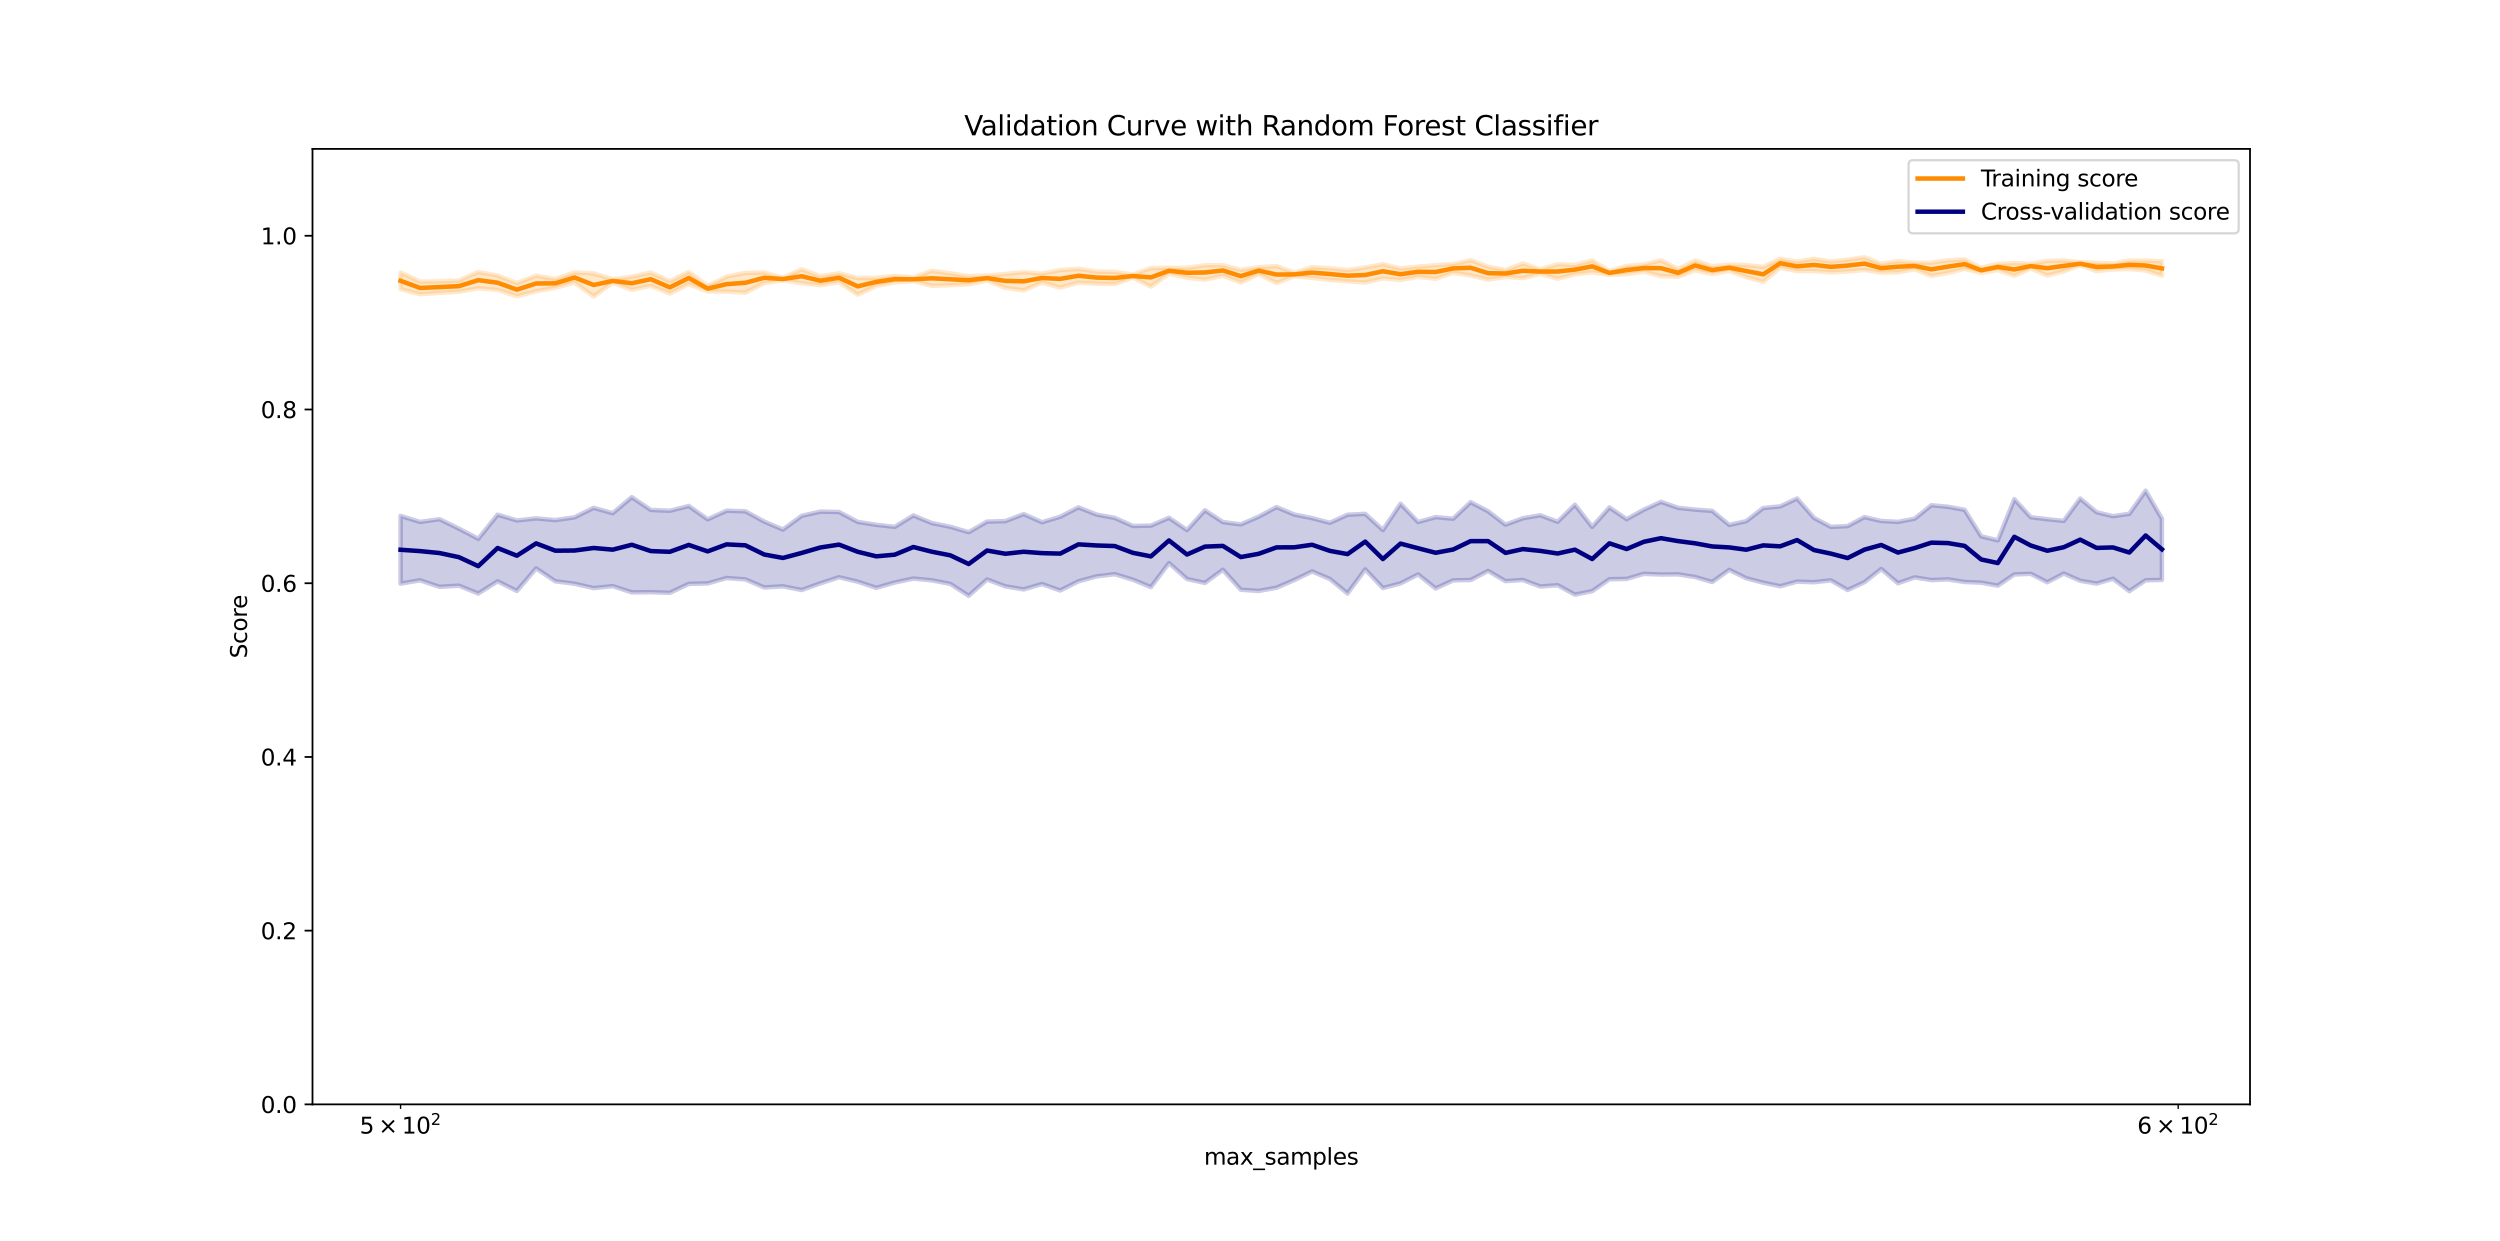 <?xml version="1.0" encoding="utf-8" standalone="no"?>
<!DOCTYPE svg PUBLIC "-//W3C//DTD SVG 1.1//EN"
  "http://www.w3.org/Graphics/SVG/1.1/DTD/svg11.dtd">
<svg xmlns:xlink="http://www.w3.org/1999/xlink" width="1105.92pt" height="548.928pt" viewBox="0 0 1105.92 548.928" xmlns="http://www.w3.org/2000/svg" version="1.1">
 <defs>
  <style type="text/css">*{stroke-linejoin: round; stroke-linecap: butt}</style>
 </defs>
 <g id="figure_1">
  <g id="patch_1">
   <path d="M 0 548.928 
L 1105.92 548.928 
L 1105.92 0 
L 0 0 
z
" style="fill: #ffffff"/>
  </g>
  <g id="axes_1">
   <g id="patch_2">
    <path d="M 138.24 488.546 
L 995.328 488.546 
L 995.328 65.871 
L 138.24 65.871 
z
" style="fill: #ffffff"/>
   </g>
   <g id="PolyCollection_1">
    <defs>
     <path id="mfc3f3c29f9" d="M 177.199 -428.39 
L 177.199 -421.031 
L 185.816 -418.755 
L 194.416 -419.387 
L 203 -419.89 
L 211.566 -421.408 
L 220.115 -420.706 
L 228.647 -417.873 
L 237.163 -420.086 
L 245.661 -421.64 
L 254.143 -423.971 
L 262.609 -417.767 
L 271.057 -423.882 
L 279.49 -420.736 
L 287.905 -422.501 
L 296.305 -419.062 
L 304.688 -423.241 
L 313.054 -420.045 
L 321.405 -419.926 
L 329.739 -419.501 
L 338.058 -423.714 
L 346.36 -424.951 
L 354.647 -423.649 
L 362.917 -422.756 
L 371.172 -424.102 
L 379.411 -418.594 
L 387.634 -422.449 
L 395.841 -423.972 
L 404.033 -424.587 
L 412.21 -422.506 
L 420.371 -422.741 
L 428.516 -423.162 
L 436.647 -424.779 
L 444.761 -421.584 
L 452.861 -420.481 
L 460.946 -423.986 
L 469.015 -421.7 
L 477.069 -423.889 
L 485.108 -423.46 
L 493.133 -423.276 
L 501.142 -426.181 
L 509.137 -422.133 
L 517.117 -427.827 
L 525.082 -426.106 
L 533.032 -425.19 
L 540.968 -426.976 
L 548.889 -423.99 
L 556.795 -427.711 
L 564.688 -423.736 
L 572.565 -426.763 
L 580.429 -425.968 
L 588.278 -425.127 
L 596.113 -424.493 
L 603.933 -423.971 
L 611.74 -425.794 
L 619.532 -425.065 
L 627.31 -426.47 
L 635.075 -425.595 
L 642.825 -428.281 
L 650.562 -427.102 
L 658.284 -425.233 
L 665.993 -426.389 
L 673.688 -425.933 
L 681.369 -427.788 
L 689.037 -425.623 
L 696.691 -427.606 
L 704.332 -428.492 
L 711.959 -427.323 
L 719.572 -427.671 
L 727.172 -428.795 
L 734.759 -426.806 
L 742.332 -426.485 
L 749.893 -429.386 
L 757.439 -427.749 
L 764.973 -429.096 
L 772.494 -426.382 
L 780.001 -424.265 
L 787.496 -430.488 
L 794.977 -429.004 
L 802.446 -429.036 
L 809.901 -428.498 
L 817.344 -428.847 
L 824.774 -429.52 
L 832.191 -428.362 
L 839.596 -428.492 
L 846.987 -429.823 
L 854.366 -426.859 
L 861.733 -428.232 
L 869.087 -429.98 
L 876.428 -428.204 
L 883.757 -429.466 
L 891.074 -426.927 
L 898.378 -430.14 
L 905.669 -427.077 
L 912.949 -428.918 
L 920.216 -431.577 
L 927.471 -429.007 
L 934.714 -429.743 
L 941.944 -429.925 
L 949.163 -429.294 
L 956.369 -427.037 
L 956.369 -433.334 
L 956.369 -433.334 
L 949.163 -433.662 
L 941.944 -433.634 
L 934.714 -432.359 
L 927.471 -432.719 
L 920.216 -432.936 
L 912.949 -433.688 
L 905.669 -433.503 
L 898.378 -432.29 
L 891.074 -432.519 
L 883.757 -432.189 
L 876.428 -430.509 
L 869.087 -434.21 
L 861.733 -433.709 
L 854.366 -432.718 
L 846.987 -432.71 
L 839.596 -433.387 
L 832.191 -432.252 
L 824.774 -435.106 
L 817.344 -434.048 
L 809.901 -433.248 
L 802.446 -434.456 
L 794.977 -433.185 
L 787.496 -434.464 
L 780.001 -430.881 
L 772.494 -431.667 
L 764.973 -431.932 
L 757.439 -431.135 
L 749.893 -433.629 
L 742.332 -429.966 
L 734.759 -433.787 
L 727.172 -431.881 
L 719.572 -431.294 
L 711.959 -429.063 
L 704.332 -433.688 
L 696.691 -431.687 
L 689.037 -432.03 
L 681.369 -429.805 
L 673.688 -432.367 
L 665.993 -429.483 
L 658.284 -430.948 
L 650.562 -433.851 
L 642.825 -432.102 
L 635.075 -431.622 
L 627.31 -430.936 
L 619.532 -430.17 
L 611.74 -432.073 
L 603.933 -430.584 
L 596.113 -429.437 
L 588.278 -430.279 
L 580.429 -430.726 
L 572.565 -428.315 
L 564.688 -431.208 
L 556.795 -430.728 
L 548.889 -429.546 
L 540.968 -431.611 
L 533.032 -431.601 
L 525.082 -430.421 
L 517.117 -430.482 
L 509.137 -430.312 
L 501.142 -427.471 
L 493.133 -428.656 
L 485.108 -428.798 
L 477.069 -430.002 
L 469.015 -429.435 
L 460.946 -427.89 
L 452.861 -428.506 
L 444.761 -427.749 
L 436.647 -427.02 
L 428.516 -426.768 
L 420.371 -428.019 
L 412.21 -429.119 
L 404.033 -426.181 
L 395.841 -426.895 
L 387.634 -426.013 
L 379.411 -425.921 
L 371.172 -428.027 
L 362.917 -426.73 
L 354.647 -429.783 
L 346.36 -426.028 
L 338.058 -428.382 
L 329.739 -428.18 
L 321.405 -426.537 
L 313.054 -422.453 
L 304.688 -428.651 
L 296.305 -424.544 
L 287.905 -428.349 
L 279.49 -426.509 
L 271.057 -425.424 
L 262.609 -427.954 
L 254.143 -428.386 
L 245.661 -425.541 
L 237.163 -426.963 
L 228.647 -423.718 
L 220.115 -427.024 
L 211.566 -428.594 
L 203 -424.802 
L 194.416 -424.454 
L 185.816 -424.348 
L 177.199 -428.39 
z
" style="stroke: #ff8c00; stroke-opacity: 0.2; stroke-width: 2"/>
    </defs>
    <g clip-path="url(#p7d0a2be722)">
     <use xlink:href="#mfc3f3c29f9" x="0" y="548.928" style="fill: #ff8c00; fill-opacity: 0.2; stroke: #ff8c00; stroke-opacity: 0.2; stroke-width: 2"/>
    </g>
   </g>
   <g id="PolyCollection_2">
    <defs>
     <path id="m14b82d2ad3" d="M 177.199 -320.711 
L 177.199 -290.747 
L 185.816 -292.224 
L 194.416 -289.325 
L 203 -289.835 
L 211.566 -286.371 
L 220.115 -291.758 
L 228.647 -287.515 
L 237.163 -297.486 
L 245.661 -291.785 
L 254.143 -290.705 
L 262.609 -288.766 
L 271.057 -289.641 
L 279.49 -286.884 
L 287.905 -286.956 
L 296.305 -286.675 
L 304.688 -290.642 
L 313.054 -290.836 
L 321.405 -293.227 
L 329.739 -292.628 
L 338.058 -289.062 
L 346.36 -289.551 
L 354.647 -287.912 
L 362.917 -290.881 
L 371.172 -293.575 
L 379.411 -291.619 
L 387.634 -288.882 
L 395.841 -291.251 
L 404.033 -292.984 
L 412.21 -292.202 
L 420.371 -290.628 
L 428.516 -285.373 
L 436.647 -292.59 
L 444.761 -289.531 
L 452.861 -288.189 
L 460.946 -290.564 
L 469.015 -287.711 
L 477.069 -291.775 
L 485.108 -293.955 
L 493.133 -294.919 
L 501.142 -292.5 
L 509.137 -289.194 
L 517.117 -299.826 
L 525.082 -292.794 
L 533.032 -291.055 
L 540.968 -296.887 
L 548.889 -288.055 
L 556.795 -287.513 
L 564.688 -288.94 
L 572.565 -292.334 
L 580.429 -296.143 
L 588.278 -292.823 
L 596.113 -286.398 
L 603.933 -297.049 
L 611.74 -288.806 
L 619.532 -290.836 
L 627.31 -294.805 
L 635.075 -288.629 
L 642.825 -292.199 
L 650.562 -292.333 
L 658.284 -296.357 
L 665.993 -291.854 
L 673.688 -292.369 
L 681.369 -289.468 
L 689.037 -290.05 
L 696.691 -285.876 
L 704.332 -287.418 
L 711.959 -292.704 
L 719.572 -292.841 
L 727.172 -295.068 
L 734.759 -294.78 
L 742.332 -294.832 
L 749.893 -293.671 
L 757.439 -291.466 
L 764.973 -296.829 
L 772.494 -293.132 
L 780.001 -291.143 
L 787.496 -289.588 
L 794.977 -291.638 
L 802.446 -291.377 
L 809.901 -292.191 
L 817.344 -287.927 
L 824.774 -291.38 
L 832.191 -297.222 
L 839.596 -290.93 
L 846.987 -293.498 
L 854.366 -292.314 
L 861.733 -292.629 
L 869.087 -291.48 
L 876.428 -291.177 
L 883.757 -289.845 
L 891.074 -294.811 
L 898.378 -295.085 
L 905.669 -291.344 
L 912.949 -295.201 
L 920.216 -292.017 
L 927.471 -290.776 
L 934.714 -292.924 
L 941.944 -287.407 
L 949.163 -292.231 
L 956.369 -292.39 
L 956.369 -319.458 
L 956.369 -319.458 
L 949.163 -331.846 
L 941.944 -321.628 
L 934.714 -320.598 
L 927.471 -322.325 
L 920.216 -328.384 
L 912.949 -318.505 
L 905.669 -319.246 
L 898.378 -320.108 
L 891.074 -328.11 
L 883.757 -309.888 
L 876.428 -311.685 
L 869.087 -323.4 
L 861.733 -324.733 
L 854.366 -325.434 
L 846.987 -319.459 
L 839.596 -318.07 
L 832.191 -318.46 
L 824.774 -320.178 
L 817.344 -316.214 
L 809.901 -315.856 
L 802.446 -319.829 
L 794.977 -328.393 
L 787.496 -324.922 
L 780.001 -324.186 
L 772.494 -318.385 
L 764.973 -316.709 
L 757.439 -322.921 
L 749.893 -323.491 
L 742.332 -324.288 
L 734.759 -326.923 
L 727.172 -323.446 
L 719.572 -319.272 
L 711.959 -324.436 
L 704.332 -315.859 
L 696.691 -325.652 
L 689.037 -318.105 
L 681.369 -320.997 
L 673.688 -319.687 
L 665.993 -316.836 
L 658.284 -322.749 
L 650.562 -326.785 
L 642.825 -319.478 
L 635.075 -320.167 
L 627.31 -318.003 
L 619.532 -326.074 
L 611.74 -314.465 
L 603.933 -321.612 
L 596.113 -321.229 
L 588.278 -317.66 
L 580.429 -319.734 
L 572.565 -321.304 
L 564.688 -324.611 
L 556.795 -320.367 
L 548.889 -316.949 
L 540.968 -317.984 
L 533.032 -323.19 
L 525.082 -314.46 
L 517.117 -319.873 
L 509.137 -316.413 
L 501.142 -316.261 
L 493.133 -319.826 
L 485.108 -321.299 
L 477.069 -324.476 
L 469.015 -320.343 
L 460.946 -317.917 
L 452.861 -321.517 
L 444.761 -318.394 
L 436.647 -318.19 
L 428.516 -313.494 
L 420.371 -315.908 
L 412.21 -317.538 
L 404.033 -320.908 
L 395.841 -315.87 
L 387.634 -316.762 
L 379.411 -318.061 
L 371.172 -322.435 
L 362.917 -322.597 
L 354.647 -320.746 
L 346.36 -314.67 
L 338.058 -318.203 
L 329.739 -322.753 
L 321.405 -322.997 
L 313.054 -319.195 
L 304.688 -325.09 
L 296.305 -322.985 
L 287.905 -323.34 
L 279.49 -328.997 
L 271.057 -321.919 
L 262.609 -324.268 
L 254.143 -320.082 
L 245.661 -318.855 
L 237.163 -319.602 
L 228.647 -318.7 
L 220.115 -321.252 
L 211.566 -310.595 
L 203 -315.078 
L 194.416 -319.246 
L 185.816 -318.053 
L 177.199 -320.711 
z
" style="stroke: #000080; stroke-opacity: 0.2; stroke-width: 2"/>
    </defs>
    <g clip-path="url(#p7d0a2be722)">
     <use xlink:href="#m14b82d2ad3" x="0" y="548.928" style="fill: #000080; fill-opacity: 0.2; stroke: #000080; stroke-opacity: 0.2; stroke-width: 2"/>
    </g>
   </g>
   <g id="matplotlib.axis_1">
    <g id="xtick_1">
     <g id="line2d_1">
      <defs>
       <path id="m03cf715f8a" d="M 0 0 
L 0 2 
" style="stroke: #000000; stroke-width: 0.6"/>
      </defs>
      <g>
       <use xlink:href="#m03cf715f8a" x="177.199" y="488.546" style="stroke: #000000; stroke-width: 0.6"/>
      </g>
     </g>
     <g id="text_1">
      <!-- $\mathdefault{5\times10^{2}}$ -->
      <g transform="translate(159.099 501.544) scale(0.1 -0.1)">
       <defs>
        <path id="DejaVuSans-35" d="M 691 4666 
L 3169 4666 
L 3169 4134 
L 1269 4134 
L 1269 2991 
Q 1406 3038 1543 3061 
Q 1681 3084 1819 3084 
Q 2600 3084 3056 2656 
Q 3513 2228 3513 1497 
Q 3513 744 3044 326 
Q 2575 -91 1722 -91 
Q 1428 -91 1123 -41 
Q 819 9 494 109 
L 494 744 
Q 775 591 1075 516 
Q 1375 441 1709 441 
Q 2250 441 2565 725 
Q 2881 1009 2881 1497 
Q 2881 1984 2565 2268 
Q 2250 2553 1709 2553 
Q 1456 2553 1204 2497 
Q 953 2441 691 2322 
L 691 4666 
z
" transform="scale(0.016)"/>
        <path id="DejaVuSans-d7" d="M 4488 3438 
L 3059 2003 
L 4488 575 
L 4116 197 
L 2681 1631 
L 1247 197 
L 878 575 
L 2303 2003 
L 878 3438 
L 1247 3816 
L 2681 2381 
L 4116 3816 
L 4488 3438 
z
" transform="scale(0.016)"/>
        <path id="DejaVuSans-31" d="M 794 531 
L 1825 531 
L 1825 4091 
L 703 3866 
L 703 4441 
L 1819 4666 
L 2450 4666 
L 2450 531 
L 3481 531 
L 3481 0 
L 794 0 
L 794 531 
z
" transform="scale(0.016)"/>
        <path id="DejaVuSans-30" d="M 2034 4250 
Q 1547 4250 1301 3770 
Q 1056 3291 1056 2328 
Q 1056 1369 1301 889 
Q 1547 409 2034 409 
Q 2525 409 2770 889 
Q 3016 1369 3016 2328 
Q 3016 3291 2770 3770 
Q 2525 4250 2034 4250 
z
M 2034 4750 
Q 2819 4750 3233 4129 
Q 3647 3509 3647 2328 
Q 3647 1150 3233 529 
Q 2819 -91 2034 -91 
Q 1250 -91 836 529 
Q 422 1150 422 2328 
Q 422 3509 836 4129 
Q 1250 4750 2034 4750 
z
" transform="scale(0.016)"/>
        <path id="DejaVuSans-32" d="M 1228 531 
L 3431 531 
L 3431 0 
L 469 0 
L 469 531 
Q 828 903 1448 1529 
Q 2069 2156 2228 2338 
Q 2531 2678 2651 2914 
Q 2772 3150 2772 3378 
Q 2772 3750 2511 3984 
Q 2250 4219 1831 4219 
Q 1534 4219 1204 4116 
Q 875 4013 500 3803 
L 500 4441 
Q 881 4594 1212 4672 
Q 1544 4750 1819 4750 
Q 2544 4750 2975 4387 
Q 3406 4025 3406 3419 
Q 3406 3131 3298 2873 
Q 3191 2616 2906 2266 
Q 2828 2175 2409 1742 
Q 1991 1309 1228 531 
z
" transform="scale(0.016)"/>
       </defs>
       <use xlink:href="#DejaVuSans-35" transform="translate(0 0.766)"/>
       <use xlink:href="#DejaVuSans-d7" transform="translate(83.105 0.766)"/>
       <use xlink:href="#DejaVuSans-31" transform="translate(186.377 0.766)"/>
       <use xlink:href="#DejaVuSans-30" transform="translate(250 0.766)"/>
       <use xlink:href="#DejaVuSans-32" transform="translate(314.58 39.047) scale(0.7)"/>
      </g>
     </g>
    </g>
    <g id="xtick_2">
     <g id="line2d_2">
      <g>
       <use xlink:href="#m03cf715f8a" x="963.564" y="488.546" style="stroke: #000000; stroke-width: 0.6"/>
      </g>
     </g>
     <g id="text_2">
      <!-- $\mathdefault{6\times10^{2}}$ -->
      <g transform="translate(945.464 501.544) scale(0.1 -0.1)">
       <defs>
        <path id="DejaVuSans-36" d="M 2113 2584 
Q 1688 2584 1439 2293 
Q 1191 2003 1191 1497 
Q 1191 994 1439 701 
Q 1688 409 2113 409 
Q 2538 409 2786 701 
Q 3034 994 3034 1497 
Q 3034 2003 2786 2293 
Q 2538 2584 2113 2584 
z
M 3366 4563 
L 3366 3988 
Q 3128 4100 2886 4159 
Q 2644 4219 2406 4219 
Q 1781 4219 1451 3797 
Q 1122 3375 1075 2522 
Q 1259 2794 1537 2939 
Q 1816 3084 2150 3084 
Q 2853 3084 3261 2657 
Q 3669 2231 3669 1497 
Q 3669 778 3244 343 
Q 2819 -91 2113 -91 
Q 1303 -91 875 529 
Q 447 1150 447 2328 
Q 447 3434 972 4092 
Q 1497 4750 2381 4750 
Q 2619 4750 2861 4703 
Q 3103 4656 3366 4563 
z
" transform="scale(0.016)"/>
       </defs>
       <use xlink:href="#DejaVuSans-36" transform="translate(0 0.766)"/>
       <use xlink:href="#DejaVuSans-d7" transform="translate(83.105 0.766)"/>
       <use xlink:href="#DejaVuSans-31" transform="translate(186.377 0.766)"/>
       <use xlink:href="#DejaVuSans-30" transform="translate(250 0.766)"/>
       <use xlink:href="#DejaVuSans-32" transform="translate(314.58 39.047) scale(0.7)"/>
      </g>
     </g>
    </g>
    <g id="text_3">
     <!-- max_samples -->
     <g transform="translate(532.607 515.222) scale(0.1 -0.1)">
      <defs>
       <path id="DejaVuSans-6d" d="M 3328 2828 
Q 3544 3216 3844 3400 
Q 4144 3584 4550 3584 
Q 5097 3584 5394 3201 
Q 5691 2819 5691 2113 
L 5691 0 
L 5113 0 
L 5113 2094 
Q 5113 2597 4934 2840 
Q 4756 3084 4391 3084 
Q 3944 3084 3684 2787 
Q 3425 2491 3425 1978 
L 3425 0 
L 2847 0 
L 2847 2094 
Q 2847 2600 2669 2842 
Q 2491 3084 2119 3084 
Q 1678 3084 1418 2786 
Q 1159 2488 1159 1978 
L 1159 0 
L 581 0 
L 581 3500 
L 1159 3500 
L 1159 2956 
Q 1356 3278 1631 3431 
Q 1906 3584 2284 3584 
Q 2666 3584 2933 3390 
Q 3200 3197 3328 2828 
z
" transform="scale(0.016)"/>
       <path id="DejaVuSans-61" d="M 2194 1759 
Q 1497 1759 1228 1600 
Q 959 1441 959 1056 
Q 959 750 1161 570 
Q 1363 391 1709 391 
Q 2188 391 2477 730 
Q 2766 1069 2766 1631 
L 2766 1759 
L 2194 1759 
z
M 3341 1997 
L 3341 0 
L 2766 0 
L 2766 531 
Q 2569 213 2275 61 
Q 1981 -91 1556 -91 
Q 1019 -91 701 211 
Q 384 513 384 1019 
Q 384 1609 779 1909 
Q 1175 2209 1959 2209 
L 2766 2209 
L 2766 2266 
Q 2766 2663 2505 2880 
Q 2244 3097 1772 3097 
Q 1472 3097 1187 3025 
Q 903 2953 641 2809 
L 641 3341 
Q 956 3463 1253 3523 
Q 1550 3584 1831 3584 
Q 2591 3584 2966 3190 
Q 3341 2797 3341 1997 
z
" transform="scale(0.016)"/>
       <path id="DejaVuSans-78" d="M 3513 3500 
L 2247 1797 
L 3578 0 
L 2900 0 
L 1881 1375 
L 863 0 
L 184 0 
L 1544 1831 
L 300 3500 
L 978 3500 
L 1906 2253 
L 2834 3500 
L 3513 3500 
z
" transform="scale(0.016)"/>
       <path id="DejaVuSans-5f" d="M 3263 -1063 
L 3263 -1509 
L -63 -1509 
L -63 -1063 
L 3263 -1063 
z
" transform="scale(0.016)"/>
       <path id="DejaVuSans-73" d="M 2834 3397 
L 2834 2853 
Q 2591 2978 2328 3040 
Q 2066 3103 1784 3103 
Q 1356 3103 1142 2972 
Q 928 2841 928 2578 
Q 928 2378 1081 2264 
Q 1234 2150 1697 2047 
L 1894 2003 
Q 2506 1872 2764 1633 
Q 3022 1394 3022 966 
Q 3022 478 2636 193 
Q 2250 -91 1575 -91 
Q 1294 -91 989 -36 
Q 684 19 347 128 
L 347 722 
Q 666 556 975 473 
Q 1284 391 1588 391 
Q 1994 391 2212 530 
Q 2431 669 2431 922 
Q 2431 1156 2273 1281 
Q 2116 1406 1581 1522 
L 1381 1569 
Q 847 1681 609 1914 
Q 372 2147 372 2553 
Q 372 3047 722 3315 
Q 1072 3584 1716 3584 
Q 2034 3584 2315 3537 
Q 2597 3491 2834 3397 
z
" transform="scale(0.016)"/>
       <path id="DejaVuSans-70" d="M 1159 525 
L 1159 -1331 
L 581 -1331 
L 581 3500 
L 1159 3500 
L 1159 2969 
Q 1341 3281 1617 3432 
Q 1894 3584 2278 3584 
Q 2916 3584 3314 3078 
Q 3713 2572 3713 1747 
Q 3713 922 3314 415 
Q 2916 -91 2278 -91 
Q 1894 -91 1617 61 
Q 1341 213 1159 525 
z
M 3116 1747 
Q 3116 2381 2855 2742 
Q 2594 3103 2138 3103 
Q 1681 3103 1420 2742 
Q 1159 2381 1159 1747 
Q 1159 1113 1420 752 
Q 1681 391 2138 391 
Q 2594 391 2855 752 
Q 3116 1113 3116 1747 
z
" transform="scale(0.016)"/>
       <path id="DejaVuSans-6c" d="M 603 4863 
L 1178 4863 
L 1178 0 
L 603 0 
L 603 4863 
z
" transform="scale(0.016)"/>
       <path id="DejaVuSans-65" d="M 3597 1894 
L 3597 1613 
L 953 1613 
Q 991 1019 1311 708 
Q 1631 397 2203 397 
Q 2534 397 2845 478 
Q 3156 559 3463 722 
L 3463 178 
Q 3153 47 2828 -22 
Q 2503 -91 2169 -91 
Q 1331 -91 842 396 
Q 353 884 353 1716 
Q 353 2575 817 3079 
Q 1281 3584 2069 3584 
Q 2775 3584 3186 3129 
Q 3597 2675 3597 1894 
z
M 3022 2063 
Q 3016 2534 2758 2815 
Q 2500 3097 2075 3097 
Q 1594 3097 1305 2825 
Q 1016 2553 972 2059 
L 3022 2063 
z
" transform="scale(0.016)"/>
      </defs>
      <use xlink:href="#DejaVuSans-6d"/>
      <use xlink:href="#DejaVuSans-61" x="97.412"/>
      <use xlink:href="#DejaVuSans-78" x="158.691"/>
      <use xlink:href="#DejaVuSans-5f" x="217.871"/>
      <use xlink:href="#DejaVuSans-73" x="267.871"/>
      <use xlink:href="#DejaVuSans-61" x="319.971"/>
      <use xlink:href="#DejaVuSans-6d" x="381.25"/>
      <use xlink:href="#DejaVuSans-70" x="478.662"/>
      <use xlink:href="#DejaVuSans-6c" x="542.139"/>
      <use xlink:href="#DejaVuSans-65" x="569.922"/>
      <use xlink:href="#DejaVuSans-73" x="631.445"/>
     </g>
    </g>
   </g>
   <g id="matplotlib.axis_2">
    <g id="ytick_1">
     <g id="line2d_3">
      <defs>
       <path id="mb4d5c56483" d="M 0 0 
L -3.5 0 
" style="stroke: #000000; stroke-width: 0.8"/>
      </defs>
      <g>
       <use xlink:href="#mb4d5c56483" x="138.24" y="488.546" style="stroke: #000000; stroke-width: 0.8"/>
      </g>
     </g>
     <g id="text_4">
      <!-- 0.0 -->
      <g transform="translate(115.337 492.345) scale(0.1 -0.1)">
       <defs>
        <path id="DejaVuSans-2e" d="M 684 794 
L 1344 794 
L 1344 0 
L 684 0 
L 684 794 
z
" transform="scale(0.016)"/>
       </defs>
       <use xlink:href="#DejaVuSans-30"/>
       <use xlink:href="#DejaVuSans-2e" x="63.623"/>
       <use xlink:href="#DejaVuSans-30" x="95.41"/>
      </g>
     </g>
    </g>
    <g id="ytick_2">
     <g id="line2d_4">
      <g>
       <use xlink:href="#mb4d5c56483" x="138.24" y="411.696" style="stroke: #000000; stroke-width: 0.8"/>
      </g>
     </g>
     <g id="text_5">
      <!-- 0.2 -->
      <g transform="translate(115.337 415.495) scale(0.1 -0.1)">
       <use xlink:href="#DejaVuSans-30"/>
       <use xlink:href="#DejaVuSans-2e" x="63.623"/>
       <use xlink:href="#DejaVuSans-32" x="95.41"/>
      </g>
     </g>
    </g>
    <g id="ytick_3">
     <g id="line2d_5">
      <g>
       <use xlink:href="#mb4d5c56483" x="138.24" y="334.846" style="stroke: #000000; stroke-width: 0.8"/>
      </g>
     </g>
     <g id="text_6">
      <!-- 0.4 -->
      <g transform="translate(115.337 338.645) scale(0.1 -0.1)">
       <defs>
        <path id="DejaVuSans-34" d="M 2419 4116 
L 825 1625 
L 2419 1625 
L 2419 4116 
z
M 2253 4666 
L 3047 4666 
L 3047 1625 
L 3713 1625 
L 3713 1100 
L 3047 1100 
L 3047 0 
L 2419 0 
L 2419 1100 
L 313 1100 
L 313 1709 
L 2253 4666 
z
" transform="scale(0.016)"/>
       </defs>
       <use xlink:href="#DejaVuSans-30"/>
       <use xlink:href="#DejaVuSans-2e" x="63.623"/>
       <use xlink:href="#DejaVuSans-34" x="95.41"/>
      </g>
     </g>
    </g>
    <g id="ytick_4">
     <g id="line2d_6">
      <g>
       <use xlink:href="#mb4d5c56483" x="138.24" y="257.996" style="stroke: #000000; stroke-width: 0.8"/>
      </g>
     </g>
     <g id="text_7">
      <!-- 0.6 -->
      <g transform="translate(115.337 261.795) scale(0.1 -0.1)">
       <use xlink:href="#DejaVuSans-30"/>
       <use xlink:href="#DejaVuSans-2e" x="63.623"/>
       <use xlink:href="#DejaVuSans-36" x="95.41"/>
      </g>
     </g>
    </g>
    <g id="ytick_5">
     <g id="line2d_7">
      <g>
       <use xlink:href="#mb4d5c56483" x="138.24" y="181.146" style="stroke: #000000; stroke-width: 0.8"/>
      </g>
     </g>
     <g id="text_8">
      <!-- 0.8 -->
      <g transform="translate(115.337 184.945) scale(0.1 -0.1)">
       <defs>
        <path id="DejaVuSans-38" d="M 2034 2216 
Q 1584 2216 1326 1975 
Q 1069 1734 1069 1313 
Q 1069 891 1326 650 
Q 1584 409 2034 409 
Q 2484 409 2743 651 
Q 3003 894 3003 1313 
Q 3003 1734 2745 1975 
Q 2488 2216 2034 2216 
z
M 1403 2484 
Q 997 2584 770 2862 
Q 544 3141 544 3541 
Q 544 4100 942 4425 
Q 1341 4750 2034 4750 
Q 2731 4750 3128 4425 
Q 3525 4100 3525 3541 
Q 3525 3141 3298 2862 
Q 3072 2584 2669 2484 
Q 3125 2378 3379 2068 
Q 3634 1759 3634 1313 
Q 3634 634 3220 271 
Q 2806 -91 2034 -91 
Q 1263 -91 848 271 
Q 434 634 434 1313 
Q 434 1759 690 2068 
Q 947 2378 1403 2484 
z
M 1172 3481 
Q 1172 3119 1398 2916 
Q 1625 2713 2034 2713 
Q 2441 2713 2670 2916 
Q 2900 3119 2900 3481 
Q 2900 3844 2670 4047 
Q 2441 4250 2034 4250 
Q 1625 4250 1398 4047 
Q 1172 3844 1172 3481 
z
" transform="scale(0.016)"/>
       </defs>
       <use xlink:href="#DejaVuSans-30"/>
       <use xlink:href="#DejaVuSans-2e" x="63.623"/>
       <use xlink:href="#DejaVuSans-38" x="95.41"/>
      </g>
     </g>
    </g>
    <g id="ytick_6">
     <g id="line2d_8">
      <g>
       <use xlink:href="#mb4d5c56483" x="138.24" y="104.296" style="stroke: #000000; stroke-width: 0.8"/>
      </g>
     </g>
     <g id="text_9">
      <!-- 1.0 -->
      <g transform="translate(115.337 108.096) scale(0.1 -0.1)">
       <use xlink:href="#DejaVuSans-31"/>
       <use xlink:href="#DejaVuSans-2e" x="63.623"/>
       <use xlink:href="#DejaVuSans-30" x="95.41"/>
      </g>
     </g>
    </g>
    <g id="text_10">
     <!-- Score -->
     <g transform="translate(109.257 291.211) rotate(-90) scale(0.1 -0.1)">
      <defs>
       <path id="DejaVuSans-53" d="M 3425 4513 
L 3425 3897 
Q 3066 4069 2747 4153 
Q 2428 4238 2131 4238 
Q 1616 4238 1336 4038 
Q 1056 3838 1056 3469 
Q 1056 3159 1242 3001 
Q 1428 2844 1947 2747 
L 2328 2669 
Q 3034 2534 3370 2195 
Q 3706 1856 3706 1288 
Q 3706 609 3251 259 
Q 2797 -91 1919 -91 
Q 1588 -91 1214 -16 
Q 841 59 441 206 
L 441 856 
Q 825 641 1194 531 
Q 1563 422 1919 422 
Q 2459 422 2753 634 
Q 3047 847 3047 1241 
Q 3047 1584 2836 1778 
Q 2625 1972 2144 2069 
L 1759 2144 
Q 1053 2284 737 2584 
Q 422 2884 422 3419 
Q 422 4038 858 4394 
Q 1294 4750 2059 4750 
Q 2388 4750 2728 4690 
Q 3069 4631 3425 4513 
z
" transform="scale(0.016)"/>
       <path id="DejaVuSans-63" d="M 3122 3366 
L 3122 2828 
Q 2878 2963 2633 3030 
Q 2388 3097 2138 3097 
Q 1578 3097 1268 2742 
Q 959 2388 959 1747 
Q 959 1106 1268 751 
Q 1578 397 2138 397 
Q 2388 397 2633 464 
Q 2878 531 3122 666 
L 3122 134 
Q 2881 22 2623 -34 
Q 2366 -91 2075 -91 
Q 1284 -91 818 406 
Q 353 903 353 1747 
Q 353 2603 823 3093 
Q 1294 3584 2113 3584 
Q 2378 3584 2631 3529 
Q 2884 3475 3122 3366 
z
" transform="scale(0.016)"/>
       <path id="DejaVuSans-6f" d="M 1959 3097 
Q 1497 3097 1228 2736 
Q 959 2375 959 1747 
Q 959 1119 1226 758 
Q 1494 397 1959 397 
Q 2419 397 2687 759 
Q 2956 1122 2956 1747 
Q 2956 2369 2687 2733 
Q 2419 3097 1959 3097 
z
M 1959 3584 
Q 2709 3584 3137 3096 
Q 3566 2609 3566 1747 
Q 3566 888 3137 398 
Q 2709 -91 1959 -91 
Q 1206 -91 779 398 
Q 353 888 353 1747 
Q 353 2609 779 3096 
Q 1206 3584 1959 3584 
z
" transform="scale(0.016)"/>
       <path id="DejaVuSans-72" d="M 2631 2963 
Q 2534 3019 2420 3045 
Q 2306 3072 2169 3072 
Q 1681 3072 1420 2755 
Q 1159 2438 1159 1844 
L 1159 0 
L 581 0 
L 581 3500 
L 1159 3500 
L 1159 2956 
Q 1341 3275 1631 3429 
Q 1922 3584 2338 3584 
Q 2397 3584 2469 3576 
Q 2541 3569 2628 3553 
L 2631 2963 
z
" transform="scale(0.016)"/>
      </defs>
      <use xlink:href="#DejaVuSans-53"/>
      <use xlink:href="#DejaVuSans-63" x="63.477"/>
      <use xlink:href="#DejaVuSans-6f" x="118.457"/>
      <use xlink:href="#DejaVuSans-72" x="179.639"/>
      <use xlink:href="#DejaVuSans-65" x="218.502"/>
     </g>
    </g>
   </g>
   <g id="line2d_9">
    <path d="M 177.199 124.217 
L 185.816 127.377 
L 194.416 127.007 
L 203 126.582 
L 211.566 123.927 
L 220.115 125.063 
L 228.647 128.132 
L 237.163 125.404 
L 245.661 125.338 
L 254.143 122.749 
L 262.609 126.068 
L 271.057 124.275 
L 279.49 125.305 
L 287.905 123.503 
L 296.305 127.125 
L 304.688 122.982 
L 313.054 127.679 
L 321.405 125.696 
L 329.739 125.087 
L 338.058 122.88 
L 346.36 123.438 
L 354.647 122.212 
L 362.917 124.185 
L 371.172 122.863 
L 379.411 126.67 
L 387.634 124.697 
L 395.841 123.494 
L 404.033 123.544 
L 412.21 123.115 
L 420.371 123.548 
L 428.516 123.963 
L 436.647 123.028 
L 444.761 124.261 
L 452.861 124.435 
L 460.946 122.99 
L 469.015 123.36 
L 477.069 121.982 
L 485.108 122.799 
L 493.133 122.962 
L 501.142 122.102 
L 509.137 122.706 
L 517.117 119.774 
L 525.082 120.665 
L 533.032 120.532 
L 540.968 119.634 
L 548.889 122.16 
L 556.795 119.709 
L 564.688 121.456 
L 572.565 121.389 
L 580.429 120.581 
L 588.278 121.225 
L 596.113 121.963 
L 603.933 121.651 
L 611.74 119.994 
L 619.532 121.311 
L 627.31 120.225 
L 635.075 120.319 
L 642.825 118.737 
L 650.562 118.452 
L 658.284 120.838 
L 665.993 120.992 
L 673.688 119.778 
L 681.369 120.132 
L 689.037 120.102 
L 696.691 119.281 
L 704.332 117.838 
L 711.959 120.735 
L 719.572 119.446 
L 727.172 118.59 
L 734.759 118.631 
L 742.332 120.702 
L 749.893 117.421 
L 757.439 119.486 
L 764.973 118.414 
L 772.494 119.904 
L 780.001 121.355 
L 787.496 116.452 
L 794.977 117.833 
L 802.446 117.182 
L 809.901 118.055 
L 817.344 117.481 
L 824.774 116.615 
L 832.191 118.621 
L 839.596 117.988 
L 846.987 117.662 
L 854.366 119.139 
L 861.733 117.958 
L 869.087 116.833 
L 876.428 119.571 
L 883.757 118.1 
L 891.074 119.205 
L 898.378 117.713 
L 905.669 118.638 
L 912.949 117.625 
L 920.216 116.671 
L 927.471 118.065 
L 934.714 117.877 
L 941.944 117.149 
L 949.163 117.45 
L 956.369 118.742 
" clip-path="url(#p7d0a2be722)" style="fill: none; stroke: #ff8c00; stroke-width: 2; stroke-linecap: square"/>
   </g>
   <g id="line2d_10">
    <path d="M 177.199 243.199 
L 185.816 243.79 
L 194.416 244.643 
L 203 246.471 
L 211.566 250.445 
L 220.115 242.423 
L 228.647 245.82 
L 237.163 240.384 
L 245.661 243.608 
L 254.143 243.535 
L 262.609 242.411 
L 271.057 243.148 
L 279.49 240.987 
L 287.905 243.78 
L 296.305 244.098 
L 304.688 241.062 
L 313.054 243.913 
L 321.405 240.816 
L 329.739 241.238 
L 338.058 245.296 
L 346.36 246.817 
L 354.647 244.599 
L 362.917 242.189 
L 371.172 240.923 
L 379.411 244.088 
L 387.634 246.106 
L 395.841 245.367 
L 404.033 241.982 
L 412.21 244.058 
L 420.371 245.66 
L 428.516 249.495 
L 436.647 243.538 
L 444.761 244.966 
L 452.861 244.075 
L 460.946 244.687 
L 469.015 244.901 
L 477.069 240.803 
L 485.108 241.301 
L 493.133 241.555 
L 501.142 244.548 
L 509.137 246.124 
L 517.117 239.078 
L 525.082 245.301 
L 533.032 241.806 
L 540.968 241.493 
L 548.889 246.426 
L 556.795 244.988 
L 564.688 242.152 
L 572.565 242.109 
L 580.429 240.989 
L 588.278 243.686 
L 596.113 245.114 
L 603.933 239.597 
L 611.74 247.293 
L 619.532 240.473 
L 627.31 242.524 
L 635.075 244.53 
L 642.825 243.089 
L 650.562 239.369 
L 658.284 239.375 
L 665.993 244.583 
L 673.688 242.9 
L 681.369 243.695 
L 689.037 244.851 
L 696.691 243.164 
L 704.332 247.289 
L 711.959 240.358 
L 719.572 242.872 
L 727.172 239.671 
L 734.759 238.076 
L 742.332 239.368 
L 749.893 240.347 
L 757.439 241.735 
L 764.973 242.159 
L 772.494 243.169 
L 780.001 241.264 
L 787.496 241.673 
L 794.977 238.913 
L 802.446 243.325 
L 809.901 244.904 
L 817.344 246.857 
L 824.774 243.149 
L 832.191 241.087 
L 839.596 244.428 
L 846.987 242.45 
L 854.366 240.054 
L 861.733 240.247 
L 869.087 241.488 
L 876.428 247.497 
L 883.757 249.062 
L 891.074 237.468 
L 898.378 241.331 
L 905.669 243.633 
L 912.949 242.075 
L 920.216 238.728 
L 927.471 242.378 
L 934.714 242.167 
L 941.944 244.41 
L 949.163 236.89 
L 956.369 243.004 
" clip-path="url(#p7d0a2be722)" style="fill: none; stroke: #000080; stroke-width: 2; stroke-linecap: square"/>
   </g>
   <g id="patch_3">
    <path d="M 138.24 488.546 
L 138.24 65.871 
" style="fill: none; stroke: #000000; stroke-width: 0.8; stroke-linejoin: miter; stroke-linecap: square"/>
   </g>
   <g id="patch_4">
    <path d="M 995.328 488.546 
L 995.328 65.871 
" style="fill: none; stroke: #000000; stroke-width: 0.8; stroke-linejoin: miter; stroke-linecap: square"/>
   </g>
   <g id="patch_5">
    <path d="M 138.24 488.546 
L 995.328 488.546 
" style="fill: none; stroke: #000000; stroke-width: 0.8; stroke-linejoin: miter; stroke-linecap: square"/>
   </g>
   <g id="patch_6">
    <path d="M 138.24 65.871 
L 995.328 65.871 
" style="fill: none; stroke: #000000; stroke-width: 0.8; stroke-linejoin: miter; stroke-linecap: square"/>
   </g>
   <g id="text_11">
    <!-- Validation Curve with Random Forest Classifier -->
    <g transform="translate(426.557 59.871) scale(0.12 -0.12)">
     <defs>
      <path id="DejaVuSans-56" d="M 1831 0 
L 50 4666 
L 709 4666 
L 2188 738 
L 3669 4666 
L 4325 4666 
L 2547 0 
L 1831 0 
z
" transform="scale(0.016)"/>
      <path id="DejaVuSans-69" d="M 603 3500 
L 1178 3500 
L 1178 0 
L 603 0 
L 603 3500 
z
M 603 4863 
L 1178 4863 
L 1178 4134 
L 603 4134 
L 603 4863 
z
" transform="scale(0.016)"/>
      <path id="DejaVuSans-64" d="M 2906 2969 
L 2906 4863 
L 3481 4863 
L 3481 0 
L 2906 0 
L 2906 525 
Q 2725 213 2448 61 
Q 2172 -91 1784 -91 
Q 1150 -91 751 415 
Q 353 922 353 1747 
Q 353 2572 751 3078 
Q 1150 3584 1784 3584 
Q 2172 3584 2448 3432 
Q 2725 3281 2906 2969 
z
M 947 1747 
Q 947 1113 1208 752 
Q 1469 391 1925 391 
Q 2381 391 2643 752 
Q 2906 1113 2906 1747 
Q 2906 2381 2643 2742 
Q 2381 3103 1925 3103 
Q 1469 3103 1208 2742 
Q 947 2381 947 1747 
z
" transform="scale(0.016)"/>
      <path id="DejaVuSans-74" d="M 1172 4494 
L 1172 3500 
L 2356 3500 
L 2356 3053 
L 1172 3053 
L 1172 1153 
Q 1172 725 1289 603 
Q 1406 481 1766 481 
L 2356 481 
L 2356 0 
L 1766 0 
Q 1100 0 847 248 
Q 594 497 594 1153 
L 594 3053 
L 172 3053 
L 172 3500 
L 594 3500 
L 594 4494 
L 1172 4494 
z
" transform="scale(0.016)"/>
      <path id="DejaVuSans-6e" d="M 3513 2113 
L 3513 0 
L 2938 0 
L 2938 2094 
Q 2938 2591 2744 2837 
Q 2550 3084 2163 3084 
Q 1697 3084 1428 2787 
Q 1159 2491 1159 1978 
L 1159 0 
L 581 0 
L 581 3500 
L 1159 3500 
L 1159 2956 
Q 1366 3272 1645 3428 
Q 1925 3584 2291 3584 
Q 2894 3584 3203 3211 
Q 3513 2838 3513 2113 
z
" transform="scale(0.016)"/>
      <path id="DejaVuSans-20" transform="scale(0.016)"/>
      <path id="DejaVuSans-43" d="M 4122 4306 
L 4122 3641 
Q 3803 3938 3442 4084 
Q 3081 4231 2675 4231 
Q 1875 4231 1450 3742 
Q 1025 3253 1025 2328 
Q 1025 1406 1450 917 
Q 1875 428 2675 428 
Q 3081 428 3442 575 
Q 3803 722 4122 1019 
L 4122 359 
Q 3791 134 3420 21 
Q 3050 -91 2638 -91 
Q 1578 -91 968 557 
Q 359 1206 359 2328 
Q 359 3453 968 4101 
Q 1578 4750 2638 4750 
Q 3056 4750 3426 4639 
Q 3797 4528 4122 4306 
z
" transform="scale(0.016)"/>
      <path id="DejaVuSans-75" d="M 544 1381 
L 544 3500 
L 1119 3500 
L 1119 1403 
Q 1119 906 1312 657 
Q 1506 409 1894 409 
Q 2359 409 2629 706 
Q 2900 1003 2900 1516 
L 2900 3500 
L 3475 3500 
L 3475 0 
L 2900 0 
L 2900 538 
Q 2691 219 2414 64 
Q 2138 -91 1772 -91 
Q 1169 -91 856 284 
Q 544 659 544 1381 
z
M 1991 3584 
L 1991 3584 
z
" transform="scale(0.016)"/>
      <path id="DejaVuSans-76" d="M 191 3500 
L 800 3500 
L 1894 563 
L 2988 3500 
L 3597 3500 
L 2284 0 
L 1503 0 
L 191 3500 
z
" transform="scale(0.016)"/>
      <path id="DejaVuSans-77" d="M 269 3500 
L 844 3500 
L 1563 769 
L 2278 3500 
L 2956 3500 
L 3675 769 
L 4391 3500 
L 4966 3500 
L 4050 0 
L 3372 0 
L 2619 2869 
L 1863 0 
L 1184 0 
L 269 3500 
z
" transform="scale(0.016)"/>
      <path id="DejaVuSans-68" d="M 3513 2113 
L 3513 0 
L 2938 0 
L 2938 2094 
Q 2938 2591 2744 2837 
Q 2550 3084 2163 3084 
Q 1697 3084 1428 2787 
Q 1159 2491 1159 1978 
L 1159 0 
L 581 0 
L 581 4863 
L 1159 4863 
L 1159 2956 
Q 1366 3272 1645 3428 
Q 1925 3584 2291 3584 
Q 2894 3584 3203 3211 
Q 3513 2838 3513 2113 
z
" transform="scale(0.016)"/>
      <path id="DejaVuSans-52" d="M 2841 2188 
Q 3044 2119 3236 1894 
Q 3428 1669 3622 1275 
L 4263 0 
L 3584 0 
L 2988 1197 
Q 2756 1666 2539 1819 
Q 2322 1972 1947 1972 
L 1259 1972 
L 1259 0 
L 628 0 
L 628 4666 
L 2053 4666 
Q 2853 4666 3247 4331 
Q 3641 3997 3641 3322 
Q 3641 2881 3436 2590 
Q 3231 2300 2841 2188 
z
M 1259 4147 
L 1259 2491 
L 2053 2491 
Q 2509 2491 2742 2702 
Q 2975 2913 2975 3322 
Q 2975 3731 2742 3939 
Q 2509 4147 2053 4147 
L 1259 4147 
z
" transform="scale(0.016)"/>
      <path id="DejaVuSans-46" d="M 628 4666 
L 3309 4666 
L 3309 4134 
L 1259 4134 
L 1259 2759 
L 3109 2759 
L 3109 2228 
L 1259 2228 
L 1259 0 
L 628 0 
L 628 4666 
z
" transform="scale(0.016)"/>
      <path id="DejaVuSans-66" d="M 2375 4863 
L 2375 4384 
L 1825 4384 
Q 1516 4384 1395 4259 
Q 1275 4134 1275 3809 
L 1275 3500 
L 2222 3500 
L 2222 3053 
L 1275 3053 
L 1275 0 
L 697 0 
L 697 3053 
L 147 3053 
L 147 3500 
L 697 3500 
L 697 3744 
Q 697 4328 969 4595 
Q 1241 4863 1831 4863 
L 2375 4863 
z
" transform="scale(0.016)"/>
     </defs>
     <use xlink:href="#DejaVuSans-56"/>
     <use xlink:href="#DejaVuSans-61" x="60.658"/>
     <use xlink:href="#DejaVuSans-6c" x="121.938"/>
     <use xlink:href="#DejaVuSans-69" x="149.721"/>
     <use xlink:href="#DejaVuSans-64" x="177.504"/>
     <use xlink:href="#DejaVuSans-61" x="240.98"/>
     <use xlink:href="#DejaVuSans-74" x="302.26"/>
     <use xlink:href="#DejaVuSans-69" x="341.469"/>
     <use xlink:href="#DejaVuSans-6f" x="369.252"/>
     <use xlink:href="#DejaVuSans-6e" x="430.434"/>
     <use xlink:href="#DejaVuSans-20" x="493.812"/>
     <use xlink:href="#DejaVuSans-43" x="525.6"/>
     <use xlink:href="#DejaVuSans-75" x="595.424"/>
     <use xlink:href="#DejaVuSans-72" x="658.803"/>
     <use xlink:href="#DejaVuSans-76" x="699.916"/>
     <use xlink:href="#DejaVuSans-65" x="759.096"/>
     <use xlink:href="#DejaVuSans-20" x="820.619"/>
     <use xlink:href="#DejaVuSans-77" x="852.406"/>
     <use xlink:href="#DejaVuSans-69" x="934.193"/>
     <use xlink:href="#DejaVuSans-74" x="961.977"/>
     <use xlink:href="#DejaVuSans-68" x="1001.186"/>
     <use xlink:href="#DejaVuSans-20" x="1064.564"/>
     <use xlink:href="#DejaVuSans-52" x="1096.352"/>
     <use xlink:href="#DejaVuSans-61" x="1163.584"/>
     <use xlink:href="#DejaVuSans-6e" x="1224.863"/>
     <use xlink:href="#DejaVuSans-64" x="1288.242"/>
     <use xlink:href="#DejaVuSans-6f" x="1351.719"/>
     <use xlink:href="#DejaVuSans-6d" x="1412.9"/>
     <use xlink:href="#DejaVuSans-20" x="1510.312"/>
     <use xlink:href="#DejaVuSans-46" x="1542.1"/>
     <use xlink:href="#DejaVuSans-6f" x="1595.994"/>
     <use xlink:href="#DejaVuSans-72" x="1657.176"/>
     <use xlink:href="#DejaVuSans-65" x="1696.039"/>
     <use xlink:href="#DejaVuSans-73" x="1757.562"/>
     <use xlink:href="#DejaVuSans-74" x="1809.662"/>
     <use xlink:href="#DejaVuSans-20" x="1848.871"/>
     <use xlink:href="#DejaVuSans-43" x="1880.658"/>
     <use xlink:href="#DejaVuSans-6c" x="1950.482"/>
     <use xlink:href="#DejaVuSans-61" x="1978.266"/>
     <use xlink:href="#DejaVuSans-73" x="2039.545"/>
     <use xlink:href="#DejaVuSans-73" x="2091.645"/>
     <use xlink:href="#DejaVuSans-69" x="2143.744"/>
     <use xlink:href="#DejaVuSans-66" x="2171.527"/>
     <use xlink:href="#DejaVuSans-69" x="2206.732"/>
     <use xlink:href="#DejaVuSans-65" x="2234.516"/>
     <use xlink:href="#DejaVuSans-72" x="2296.039"/>
    </g>
   </g>
   <g id="legend_1">
    <g id="patch_7">
     <path d="M 846.298 103.228 
L 988.328 103.228 
Q 990.328 103.228 990.328 101.228 
L 990.328 72.871 
Q 990.328 70.871 988.328 70.871 
L 846.298 70.871 
Q 844.298 70.871 844.298 72.871 
L 844.298 101.228 
Q 844.298 103.228 846.298 103.228 
z
" style="fill: #ffffff; opacity: 0.8; stroke: #cccccc; stroke-linejoin: miter"/>
    </g>
    <g id="line2d_11">
     <path d="M 848.298 78.97 
L 858.298 78.97 
L 868.298 78.97 
" style="fill: none; stroke: #ff8c00; stroke-width: 2; stroke-linecap: square"/>
    </g>
    <g id="text_12">
     <!-- Training score -->
     <g transform="translate(876.298 82.47) scale(0.1 -0.1)">
      <defs>
       <path id="DejaVuSans-54" d="M -19 4666 
L 3928 4666 
L 3928 4134 
L 2272 4134 
L 2272 0 
L 1638 0 
L 1638 4134 
L -19 4134 
L -19 4666 
z
" transform="scale(0.016)"/>
       <path id="DejaVuSans-67" d="M 2906 1791 
Q 2906 2416 2648 2759 
Q 2391 3103 1925 3103 
Q 1463 3103 1205 2759 
Q 947 2416 947 1791 
Q 947 1169 1205 825 
Q 1463 481 1925 481 
Q 2391 481 2648 825 
Q 2906 1169 2906 1791 
z
M 3481 434 
Q 3481 -459 3084 -895 
Q 2688 -1331 1869 -1331 
Q 1566 -1331 1297 -1286 
Q 1028 -1241 775 -1147 
L 775 -588 
Q 1028 -725 1275 -790 
Q 1522 -856 1778 -856 
Q 2344 -856 2625 -561 
Q 2906 -266 2906 331 
L 2906 616 
Q 2728 306 2450 153 
Q 2172 0 1784 0 
Q 1141 0 747 490 
Q 353 981 353 1791 
Q 353 2603 747 3093 
Q 1141 3584 1784 3584 
Q 2172 3584 2450 3431 
Q 2728 3278 2906 2969 
L 2906 3500 
L 3481 3500 
L 3481 434 
z
" transform="scale(0.016)"/>
      </defs>
      <use xlink:href="#DejaVuSans-54"/>
      <use xlink:href="#DejaVuSans-72" x="46.334"/>
      <use xlink:href="#DejaVuSans-61" x="87.447"/>
      <use xlink:href="#DejaVuSans-69" x="148.727"/>
      <use xlink:href="#DejaVuSans-6e" x="176.51"/>
      <use xlink:href="#DejaVuSans-69" x="239.889"/>
      <use xlink:href="#DejaVuSans-6e" x="267.672"/>
      <use xlink:href="#DejaVuSans-67" x="331.051"/>
      <use xlink:href="#DejaVuSans-20" x="394.527"/>
      <use xlink:href="#DejaVuSans-73" x="426.314"/>
      <use xlink:href="#DejaVuSans-63" x="478.414"/>
      <use xlink:href="#DejaVuSans-6f" x="533.395"/>
      <use xlink:href="#DejaVuSans-72" x="594.576"/>
      <use xlink:href="#DejaVuSans-65" x="633.439"/>
     </g>
    </g>
    <g id="line2d_12">
     <path d="M 848.298 93.648 
L 858.298 93.648 
L 868.298 93.648 
" style="fill: none; stroke: #000080; stroke-width: 2; stroke-linecap: square"/>
    </g>
    <g id="text_13">
     <!-- Cross-validation score -->
     <g transform="translate(876.298 97.148) scale(0.1 -0.1)">
      <defs>
       <path id="DejaVuSans-2d" d="M 313 2009 
L 1997 2009 
L 1997 1497 
L 313 1497 
L 313 2009 
z
" transform="scale(0.016)"/>
      </defs>
      <use xlink:href="#DejaVuSans-43"/>
      <use xlink:href="#DejaVuSans-72" x="69.824"/>
      <use xlink:href="#DejaVuSans-6f" x="108.688"/>
      <use xlink:href="#DejaVuSans-73" x="169.869"/>
      <use xlink:href="#DejaVuSans-73" x="221.969"/>
      <use xlink:href="#DejaVuSans-2d" x="274.068"/>
      <use xlink:href="#DejaVuSans-76" x="307.527"/>
      <use xlink:href="#DejaVuSans-61" x="366.707"/>
      <use xlink:href="#DejaVuSans-6c" x="427.986"/>
      <use xlink:href="#DejaVuSans-69" x="455.77"/>
      <use xlink:href="#DejaVuSans-64" x="483.553"/>
      <use xlink:href="#DejaVuSans-61" x="547.029"/>
      <use xlink:href="#DejaVuSans-74" x="608.309"/>
      <use xlink:href="#DejaVuSans-69" x="647.518"/>
      <use xlink:href="#DejaVuSans-6f" x="675.301"/>
      <use xlink:href="#DejaVuSans-6e" x="736.482"/>
      <use xlink:href="#DejaVuSans-20" x="799.861"/>
      <use xlink:href="#DejaVuSans-73" x="831.648"/>
      <use xlink:href="#DejaVuSans-63" x="883.748"/>
      <use xlink:href="#DejaVuSans-6f" x="938.729"/>
      <use xlink:href="#DejaVuSans-72" x="999.91"/>
      <use xlink:href="#DejaVuSans-65" x="1038.773"/>
     </g>
    </g>
   </g>
  </g>
 </g>
 <defs>
  <clipPath id="p7d0a2be722">
   <rect x="138.24" y="65.871" width="857.088" height="422.675"/>
  </clipPath>
 </defs>
</svg>
